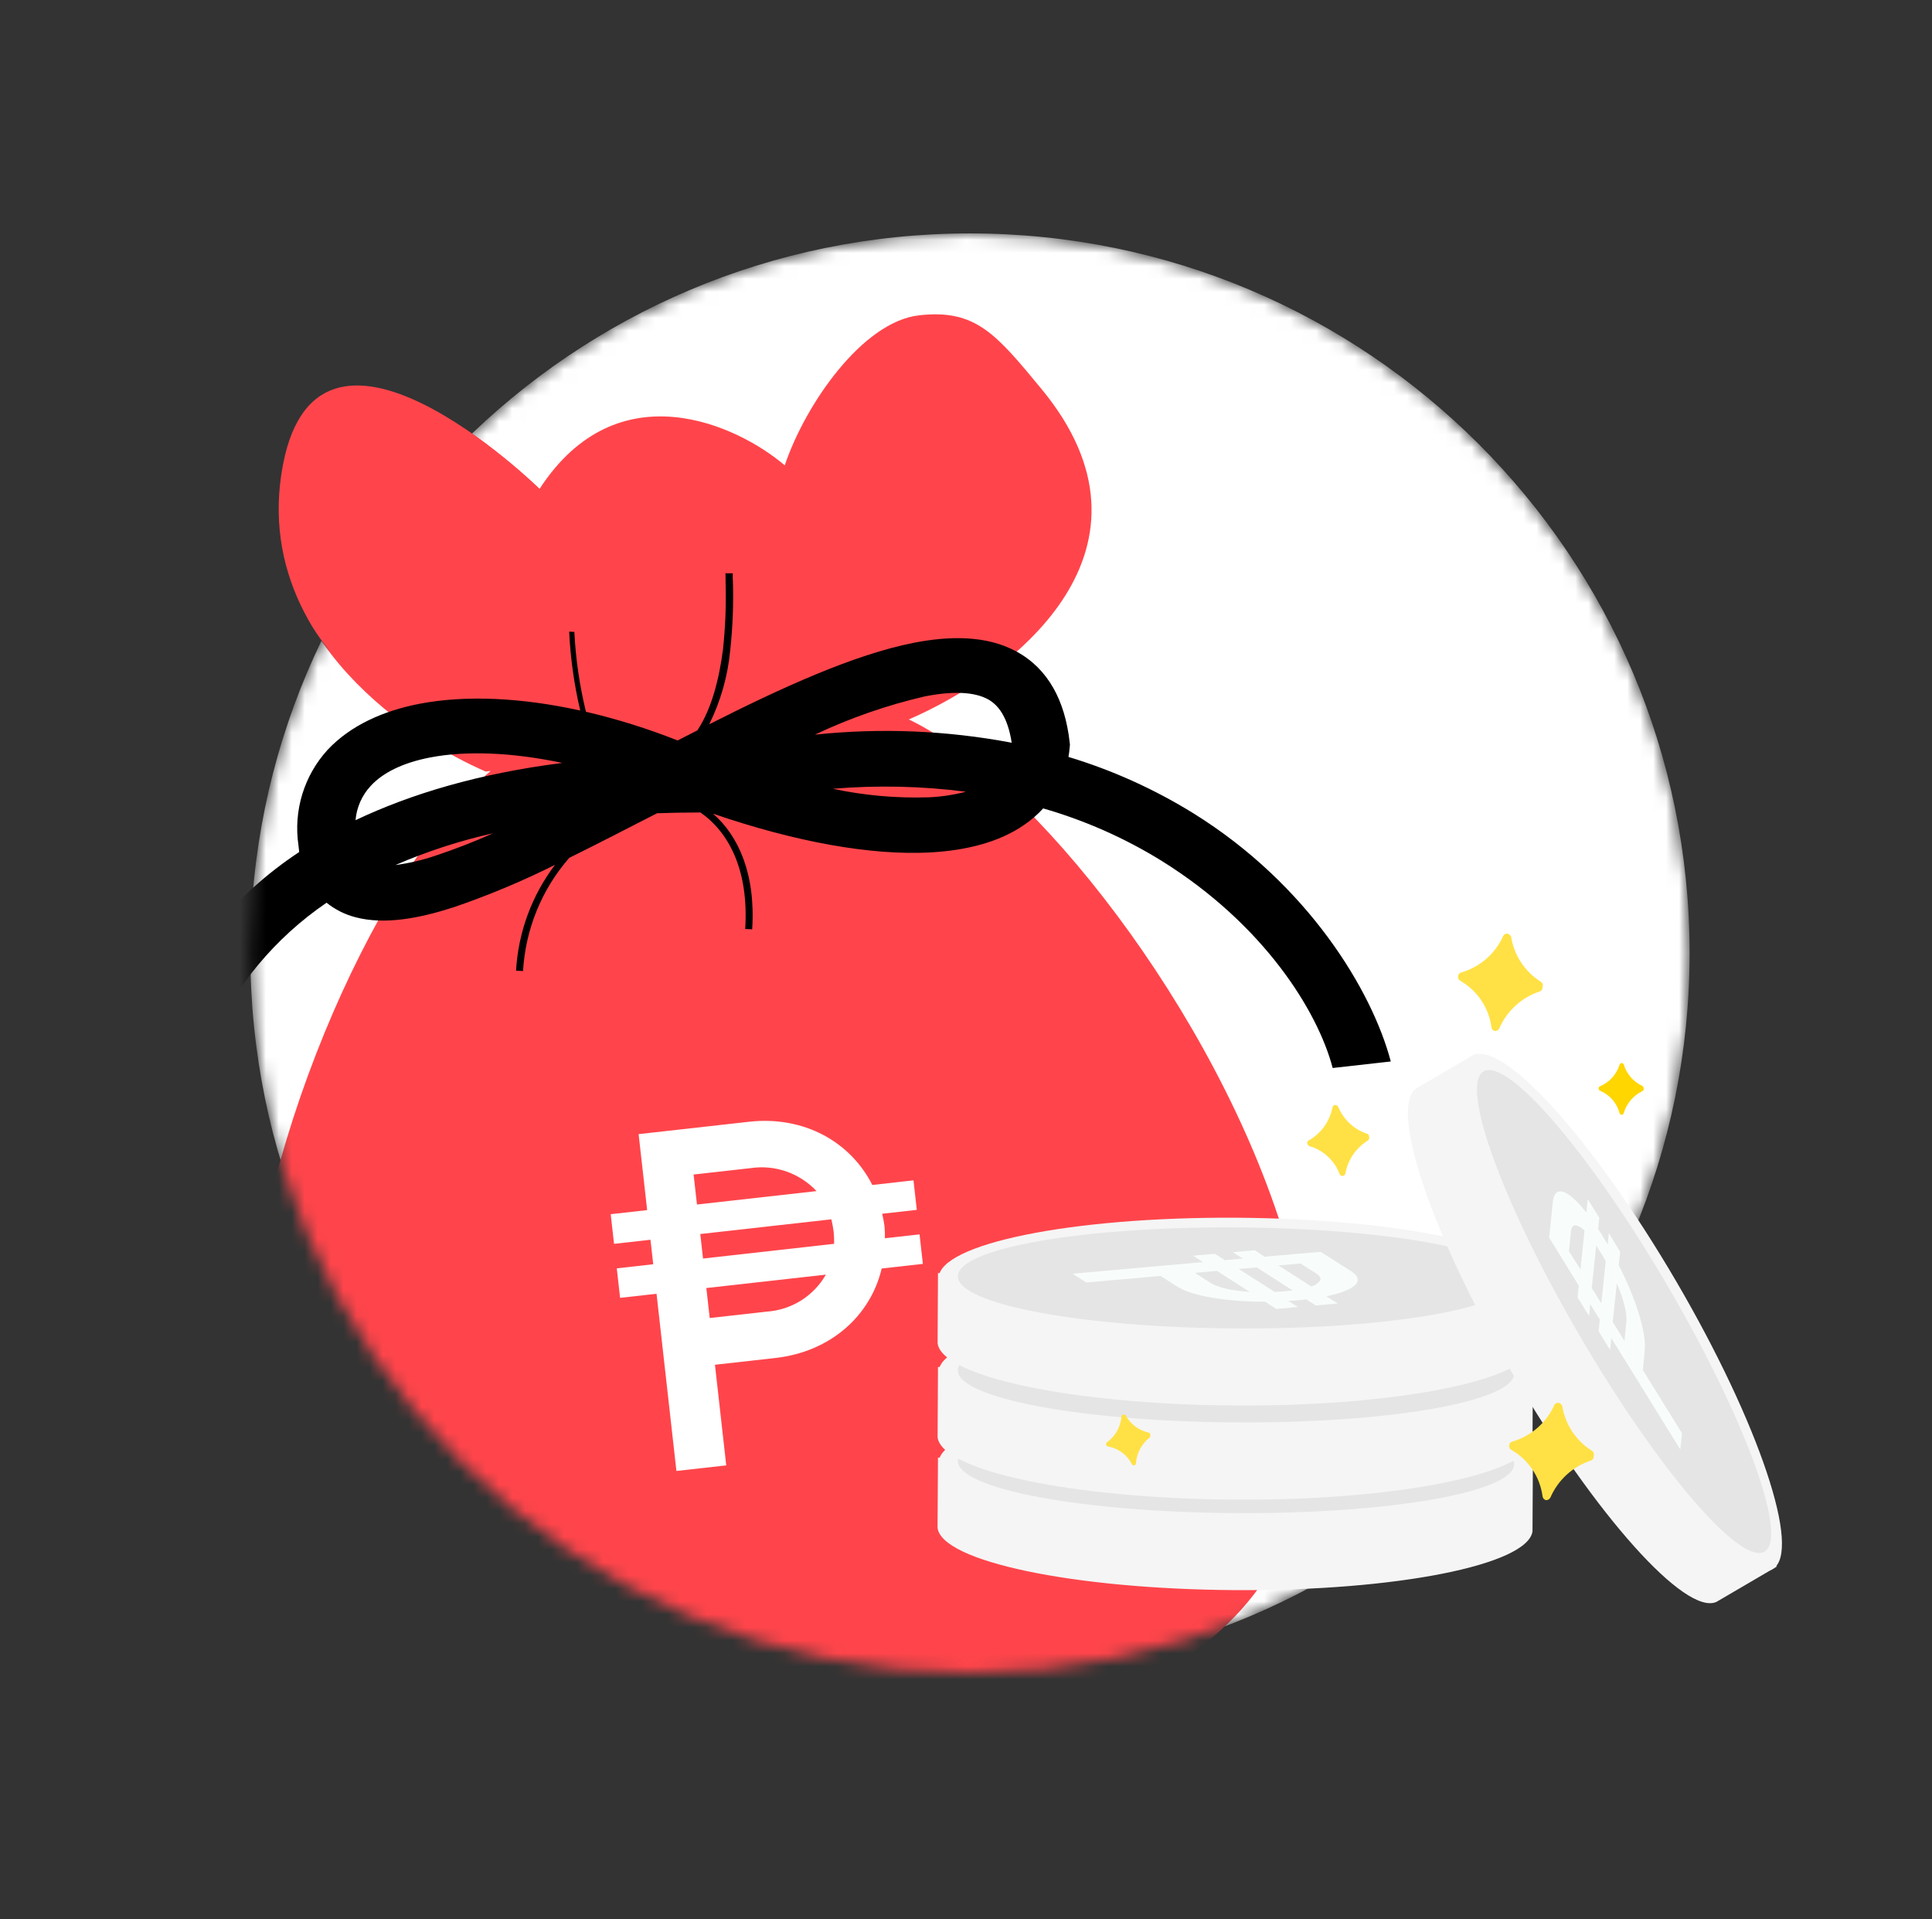 <svg width="149" height="148" viewBox="0 0 149 148" fill="none" xmlns="http://www.w3.org/2000/svg">
<rect x="0" y="0" width="149" height="148" fill="#333333" stroke="none"/>
<mask id="mask0_1862_3352" style="mask-type:alpha" maskUnits="userSpaceOnUse" x="19" y="18" width="112" height="111">
<path d="M74.806 129C105.458 129 130.306 104.152 130.306 73.5C130.306 42.848 105.458 18 74.806 18C44.154 18 19.306 42.848 19.306 73.5C19.306 104.152 44.154 129 74.806 129Z" fill="#FFE7E8"/>
</mask>
<g mask="url(#mask0_1862_3352)">
<path d="M74.806 129C105.458 129 130.306 104.152 130.306 73.5C130.306 42.848 105.458 18 74.806 18C44.154 18 19.306 42.848 19.306 73.5C19.306 104.152 44.154 129 74.806 129Z" fill="white"/>
<path d="M70.089 55.482C78.587 51.79 90.38 42.176 80.315 29.988C76.792 25.722 75.229 23.828 70.884 24.316C66.539 24.804 62.126 31.13 60.521 35.886C56.9 32.793 47.638 28.436 41.61 37.703C41.61 37.703 24.104 20.536 21.697 36.572C19.766 49.399 32.049 57.184 37.459 59.498L37.84 59.455C21.447 73.352 -0.894 141.743 51.379 135.877L74.39 133.294C127.186 127.364 88.973 64.451 70.089 55.482Z" fill="#FF454B"/>
<path fill-rule="evenodd" clip-rule="evenodd" d="M92.043 62.723C89.033 60.859 85.792 59.395 82.402 58.371C82.444 58.126 82.48 57.875 82.499 57.615L82.516 57.426L82.495 57.241C82.135 54.034 80.841 51.58 78.398 50.246C76.081 48.984 73.235 49.03 70.471 49.571C65.847 50.481 60.235 53.051 54.697 55.854C55.583 54.063 56.133 52.125 56.317 50.136C56.51 48.367 56.578 46.586 56.523 44.807C56.495 44.559 56.516 44.358 56.515 44.208L55.947 44.213C55.964 44.366 55.951 44.582 55.958 44.833C56.012 46.585 55.945 48.338 55.759 50.081C55.47 52.283 54.921 54.601 53.781 56.326L52.26 57.102C49.961 56.192 47.597 55.452 45.19 54.889C44.697 52.87 44.397 50.807 44.295 48.731L43.896 48.711C43.993 50.761 44.279 52.797 44.75 54.794C40.206 53.793 35.928 53.592 32.366 54.271C29.559 54.811 27.028 55.942 25.262 57.828C24.367 58.809 23.701 59.978 23.312 61.249C22.924 62.519 22.823 63.861 23.016 65.175C23.036 65.355 23.056 65.53 23.076 65.704C20.6 67.341 18.38 69.334 16.489 71.621C10.252 79.18 9.345 88.097 9.204 93.477L11.403 93.536L13.607 93.594C13.738 88.51 14.602 80.835 19.881 74.439C21.416 72.591 23.201 70.968 25.186 69.615C25.839 70.141 26.596 70.522 27.407 70.733C29.672 71.336 32.373 70.808 34.974 69.969C37.653 69.055 40.268 67.961 42.801 66.695C41.012 69.057 39.967 71.898 39.799 74.856L40.338 74.882C40.525 71.657 41.779 68.587 43.903 66.154C46.117 65.064 48.401 63.875 50.676 62.714C51.744 62.676 52.858 62.657 54.019 62.655C56.169 64.145 57.766 67.058 57.471 71.641L58.01 71.666C58.283 67.412 56.961 64.463 54.994 62.749C61.337 64.926 67.147 65.978 71.723 65.738C74.509 65.586 77.058 64.952 78.987 63.61C79.524 63.246 80.016 62.821 80.452 62.342C83.657 63.262 86.721 64.617 89.559 66.368C97.479 71.288 101.628 77.982 102.779 82.36L107.261 81.857C105.817 76.386 100.874 68.206 92.043 62.723ZM28.601 60.594C29.504 59.619 31.012 58.828 33.179 58.413C35.917 57.886 39.441 58.005 43.365 58.835C36.951 59.646 31.703 61.215 27.419 63.25C27.504 62.257 27.92 61.321 28.601 60.594V60.594ZM33.625 65.973C32.608 66.322 31.559 66.569 30.493 66.71C32.923 65.659 35.447 64.838 38.031 64.257C36.593 64.903 35.122 65.476 33.625 65.973ZM71.594 61.487C69.123 61.564 66.651 61.343 64.232 60.828C67.649 60.542 71.087 60.618 74.488 61.055C73.541 61.302 72.571 61.447 71.594 61.487V61.487ZM62.847 56.654C65.56 55.369 68.402 54.38 71.326 53.703C73.686 53.24 75.221 53.406 76.173 53.915C76.931 54.323 77.707 55.211 78.024 57.276C73.022 56.33 67.909 56.12 62.847 56.654V56.654Z" fill="black"/>
<path d="M47.099 93.635L49.91 93.32L49.252 87.461L57.757 86.507C62.028 86.027 65.607 88.075 67.275 91.382L70.45 91.025L70.706 93.301L68.033 93.601C68.112 93.915 68.173 94.234 68.215 94.556C68.245 94.866 68.255 95.178 68.245 95.49L70.918 95.19L71.173 97.466L67.998 97.822C67.145 101.45 64.072 104.244 59.801 104.723L55.139 105.246L56.009 113.005L52.167 113.436L50.634 99.771L47.823 100.086L47.568 97.811L50.378 97.495L50.166 95.606L47.356 95.921L47.099 93.635ZM53.492 90.576L53.752 92.888L62.971 91.854C62.333 91.171 61.539 90.653 60.657 90.344C59.775 90.035 58.831 89.945 57.906 90.08L53.492 90.576ZM64.116 94.03L54.007 95.164L54.219 97.054L64.328 95.919C64.336 95.607 64.324 95.296 64.293 94.985C64.252 94.664 64.193 94.345 64.116 94.03V94.03ZM63.694 98.295L54.475 99.329L54.734 101.642L59.148 101.147C60.082 101.082 60.986 100.788 61.779 100.291C62.572 99.793 63.229 99.108 63.694 98.295V98.295Z" fill="white"/>
</g>
<path d="M41.61 37.703C37.416 41.62 33.795 47.444 37.416 50.537L32.958 51.652C29.255 50.068 26.832 53.767 23.452 47.193C21.894 44.164 21.088 40.619 21.698 36.572C24.105 20.536 41.61 37.703 41.61 37.703Z" fill="#FF454B"/>
<path fill-rule="evenodd" clip-rule="evenodd" d="M118.19 118.085V118.023C118.19 118 118.19 117.982 118.19 117.963C118.19 117.945 118.19 117.923 118.19 117.9L118.22 112.683L72.339 112.413L72.306 117.815C72.602 120.405 82.737 122.54 95.206 122.625C107.674 122.71 117.849 120.672 118.19 118.085Z" fill="#F5F5F5"/>
<path d="M118.256 113.072C118.272 110.427 108.017 108.223 95.352 108.148C82.687 108.073 72.407 110.155 72.392 112.799C72.376 115.444 82.63 117.648 95.296 117.723C107.961 117.798 118.24 115.716 118.256 113.072Z" fill="#F5F5F5"/>
<path d="M116.776 112.918C116.789 110.766 107.195 108.965 95.347 108.894C83.499 108.824 73.885 110.511 73.872 112.663C73.859 114.815 83.453 116.616 95.301 116.686C107.149 116.757 116.763 115.069 116.776 112.918Z" fill="#E5E5E5"/>
<path fill-rule="evenodd" clip-rule="evenodd" d="M118.19 111.092V111.029C118.19 111.007 118.19 110.989 118.19 110.97C118.19 110.952 118.19 110.929 118.19 110.907L118.22 105.69L72.34 105.42L72.31 110.837C72.606 113.427 82.74 115.562 95.209 115.647C107.678 115.732 117.85 113.675 118.19 111.092Z" fill="#F5F5F5"/>
<path d="M118.256 106.078C118.272 103.434 108.017 101.229 95.352 101.154C82.687 101.079 72.407 103.161 72.392 105.806C72.376 108.45 82.63 110.654 95.296 110.729C107.961 110.805 118.24 108.722 118.256 106.078Z" fill="#F5F5F5"/>
<path d="M116.776 105.924C116.788 103.772 107.194 101.971 95.347 101.901C83.499 101.83 73.884 103.518 73.871 105.669C73.859 107.821 83.453 109.622 95.3 109.693C107.148 109.763 116.763 108.076 116.776 105.924Z" fill="#E5E5E5"/>
<path fill-rule="evenodd" clip-rule="evenodd" d="M118.19 103.848V103.785C118.19 103.763 118.19 103.744 118.19 103.726C118.19 103.707 118.19 103.685 118.19 103.663L118.22 98.446L72.34 98.176L72.31 103.578C72.606 106.168 82.74 108.303 95.209 108.388C107.678 108.473 117.85 106.43 118.19 103.848Z" fill="#F5F5F5"/>
<path d="M118.256 98.831C118.272 96.187 108.017 93.982 95.352 93.907C82.687 93.832 72.407 95.915 72.392 98.559C72.376 101.203 82.63 103.407 95.296 103.483C107.961 103.558 118.24 101.475 118.256 98.831Z" fill="#F5F5F5"/>
<path d="M116.776 98.677C116.789 96.525 107.195 94.724 95.347 94.654C83.499 94.583 73.885 96.271 73.872 98.422C73.859 100.574 83.453 102.375 95.301 102.446C107.149 102.516 116.763 100.829 116.776 98.677Z" fill="#E5E5E5"/>
<path d="M98.432 100.94L97.566 100.385C94.654 100.385 91.957 99.963 90.784 99.212L89.507 98.394L83.78 98.901L82.725 98.224L92.785 97.332L92.016 96.836L93.692 96.688L94.465 97.184L95.853 97.058L95.079 96.566L96.759 96.414L97.529 96.91L101.854 96.54L104.185 98.02C104.677 98.338 104.81 98.649 104.637 98.942C104.392 99.341 103.564 99.704 102.294 99.963L103.16 100.521L101.484 100.669L100.744 100.2C100.522 100.229 100.293 100.255 100.056 100.277L99.357 100.322L100.097 100.792L98.432 100.94ZM96.922 97.735L95.531 97.857L98.306 99.633L99.005 99.589C99.242 99.567 99.468 99.541 99.693 99.511L96.922 97.735ZM93.363 98.934C93.947 99.304 95.061 99.545 96.385 99.626L93.855 98.005L92.153 98.157L93.363 98.934V98.934ZM100.3 97.436L98.598 97.587L101.125 99.208C101.388 99.141 101.624 98.994 101.799 98.786C101.906 98.609 101.825 98.416 101.51 98.209L100.3 97.436Z" fill="#F8FDFC"/>
<path fill-rule="evenodd" clip-rule="evenodd" d="M132.361 123.539L132.413 123.51L132.464 123.48L132.516 123.45L137.023 120.812L113.861 81.222L109.199 83.949C107.123 85.525 110.453 95.33 116.751 106.094C123.048 116.857 129.971 124.579 132.361 123.539Z" fill="#F5F5F5"/>
<path d="M136.71 121.005C138.993 119.67 135.658 109.726 129.262 98.794C122.867 87.862 115.832 80.082 113.549 81.418C111.267 82.753 114.602 92.697 120.997 103.629C127.393 114.561 134.428 122.341 136.71 121.005Z" fill="#F5F5F5"/>
<path d="M136.086 119.656C137.943 118.57 134.598 109.399 128.615 99.172C122.633 88.946 116.277 81.537 114.419 82.623C112.562 83.71 115.907 92.881 121.89 103.107C127.873 113.334 134.228 120.743 136.086 119.656Z" fill="#E5E5E5"/>
<path d="M124.946 96.54L124.839 97.565C126.156 100.155 126.985 102.745 126.84 104.147L126.7 105.657L129.719 110.53L129.589 111.777L124.269 103.189L124.176 104.099L123.288 102.667L123.385 101.757L122.645 100.573L122.552 101.483L121.664 100.052L121.757 99.141L119.474 95.441L119.759 92.689C119.821 92.108 120.04 91.849 120.38 91.875C120.846 91.908 121.538 92.489 122.345 93.506L122.452 92.481L123.34 93.913L123.248 94.775C123.373 94.964 123.499 95.145 123.618 95.356C123.736 95.567 123.866 95.771 123.988 95.963L124.076 95.097L124.946 96.54ZM122.759 99.33L123.499 100.518L123.84 97.24C123.729 97.051 123.607 96.836 123.47 96.636C123.333 96.437 123.222 96.244 123.1 96.056L122.759 99.33ZM125.431 101.972C125.505 101.28 125.212 100.177 124.691 98.96L124.376 101.946L125.279 103.4L125.427 101.972H125.431ZM120.968 96.448L121.89 97.887L122.201 94.901C122.024 94.695 121.787 94.552 121.523 94.49C121.313 94.472 121.176 94.635 121.153 95.005L121.002 96.437" fill="#F8FDFC"/>
<path d="M116.543 72.254C116.657 72.959 116.92 73.631 117.314 74.226C117.709 74.821 118.225 75.326 118.829 75.706C118.884 75.737 118.928 75.785 118.955 75.841C118.982 75.898 118.991 75.962 118.981 76.024L118.959 76.191C118.952 76.253 118.927 76.312 118.887 76.36C118.847 76.408 118.793 76.443 118.733 76.461C118.047 76.691 117.416 77.062 116.882 77.551C116.348 78.04 115.922 78.635 115.632 79.299C115.603 79.363 115.555 79.417 115.496 79.455C115.436 79.493 115.367 79.513 115.296 79.513C115.226 79.499 115.161 79.464 115.113 79.411C115.064 79.359 115.034 79.292 115.026 79.221C114.926 78.475 114.656 77.762 114.236 77.138C113.815 76.514 113.256 75.996 112.602 75.624C112.548 75.593 112.505 75.545 112.478 75.489C112.45 75.432 112.441 75.368 112.45 75.306V75.266C112.458 75.203 112.484 75.144 112.525 75.096C112.565 75.048 112.619 75.013 112.68 74.996C113.395 74.792 114.057 74.434 114.619 73.947C115.181 73.46 115.63 72.856 115.932 72.176C115.959 72.115 116.007 72.064 116.067 72.033C116.127 72.002 116.195 71.993 116.261 72.006C116.326 72.018 116.386 72.048 116.436 72.092C116.485 72.135 116.522 72.191 116.543 72.254ZM120.202 108.181C120.136 108.169 120.068 108.179 120.008 108.21C119.949 108.241 119.901 108.29 119.873 108.351C119.569 109.031 119.12 109.636 118.558 110.124C117.995 110.611 117.333 110.97 116.617 111.174C116.557 111.191 116.503 111.225 116.463 111.273C116.423 111.32 116.398 111.379 116.391 111.44V111.485C116.383 111.547 116.393 111.611 116.421 111.667C116.449 111.724 116.492 111.771 116.546 111.803C117.201 112.174 117.76 112.692 118.18 113.316C118.6 113.94 118.869 114.654 118.966 115.399C118.976 115.47 119.007 115.536 119.057 115.588C119.106 115.64 119.17 115.675 119.24 115.688C119.31 115.688 119.378 115.668 119.437 115.631C119.496 115.593 119.543 115.54 119.573 115.477C119.863 114.813 120.289 114.216 120.823 113.727C121.358 113.237 121.99 112.866 122.677 112.636C122.737 112.618 122.79 112.584 122.83 112.537C122.871 112.489 122.896 112.431 122.903 112.369L122.925 112.199C122.933 112.137 122.923 112.074 122.896 112.018C122.869 111.961 122.827 111.914 122.773 111.881C122.169 111.501 121.652 110.998 121.257 110.403C120.862 109.809 120.598 109.137 120.483 108.432C120.463 108.369 120.427 108.312 120.377 108.268C120.328 108.224 120.267 108.194 120.202 108.181ZM86.621 109.091C86.585 109.096 86.553 109.113 86.528 109.139C86.504 109.166 86.49 109.2 86.488 109.235C86.458 109.627 86.343 110.007 86.152 110.349C85.96 110.692 85.696 110.989 85.378 111.218C85.35 111.237 85.329 111.264 85.317 111.295C85.305 111.326 85.303 111.36 85.311 111.392V111.415C85.318 111.447 85.334 111.477 85.358 111.501C85.382 111.524 85.412 111.541 85.444 111.548C85.837 111.615 86.208 111.773 86.53 112.008C86.851 112.244 87.112 112.551 87.294 112.906C87.31 112.94 87.337 112.967 87.371 112.985C87.404 113.002 87.442 113.008 87.479 113.002C87.515 112.99 87.546 112.968 87.569 112.938C87.592 112.909 87.606 112.873 87.609 112.835C87.635 112.453 87.742 112.081 87.921 111.743C88.1 111.405 88.348 111.108 88.648 110.871C88.674 110.851 88.694 110.824 88.705 110.793C88.716 110.762 88.718 110.729 88.711 110.697V110.608C88.705 110.576 88.689 110.546 88.666 110.522C88.643 110.498 88.614 110.482 88.582 110.475C88.213 110.394 87.865 110.235 87.562 110.009C87.259 109.783 87.007 109.496 86.824 109.165C86.802 109.133 86.771 109.108 86.734 109.095C86.698 109.082 86.658 109.08 86.621 109.091Z" fill="#FFE145"/>
<path d="M102.823 85.276C102.858 85.242 102.904 85.221 102.953 85.216C103.006 85.212 103.059 85.224 103.105 85.25C103.151 85.276 103.187 85.316 103.21 85.364C103.409 85.844 103.708 86.275 104.086 86.63C104.465 86.985 104.916 87.255 105.407 87.422C105.451 87.432 105.491 87.454 105.523 87.487C105.554 87.519 105.576 87.56 105.584 87.604L105.597 87.727C105.602 87.772 105.593 87.818 105.573 87.859C105.552 87.9 105.521 87.935 105.482 87.959C105.035 88.237 104.65 88.606 104.354 89.041C104.058 89.477 103.856 89.97 103.761 90.488C103.75 90.538 103.724 90.584 103.687 90.62C103.65 90.656 103.604 90.68 103.553 90.69C103.501 90.692 103.45 90.677 103.407 90.648C103.363 90.619 103.33 90.577 103.311 90.528C103.117 90.017 102.807 89.557 102.404 89.186C102.002 88.814 101.519 88.542 100.993 88.39C100.95 88.376 100.912 88.349 100.884 88.314C100.855 88.278 100.838 88.235 100.834 88.19L100.816 88.172C100.81 88.127 100.818 88.082 100.839 88.041C100.859 88.001 100.891 87.968 100.931 87.947C101.402 87.681 101.81 87.316 102.126 86.877C102.442 86.438 102.658 85.936 102.76 85.404C102.765 85.356 102.788 85.31 102.823 85.276Z" fill="#FFE145"/>
<path d="M124.974 82.009C125.003 81.989 125.038 81.979 125.074 81.982C125.106 81.984 125.136 81.995 125.163 82.012C125.19 82.03 125.212 82.053 125.228 82.081C125.334 82.444 125.517 82.779 125.763 83.065C126.01 83.351 126.314 83.581 126.657 83.74C126.687 83.753 126.712 83.775 126.729 83.803C126.747 83.83 126.756 83.862 126.755 83.895L126.766 83.983C126.767 84.016 126.758 84.049 126.74 84.077C126.723 84.106 126.697 84.128 126.667 84.141C126.321 84.308 126.014 84.544 125.766 84.837C125.518 85.129 125.334 85.47 125.225 85.837C125.214 85.873 125.193 85.905 125.164 85.929C125.135 85.952 125.1 85.967 125.063 85.97C125.026 85.967 124.99 85.953 124.962 85.929C124.933 85.905 124.913 85.873 124.904 85.837C124.802 85.452 124.612 85.097 124.35 84.797C124.088 84.498 123.76 84.263 123.392 84.111C123.362 84.096 123.337 84.074 123.319 84.046C123.301 84.018 123.291 83.986 123.29 83.952L123.287 83.93C123.287 83.897 123.297 83.865 123.315 83.837C123.334 83.809 123.36 83.788 123.391 83.775C123.752 83.622 124.074 83.392 124.337 83.101C124.6 82.81 124.796 82.466 124.912 82.091C124.923 82.058 124.945 82.029 124.974 82.009Z" fill="#FFD600"/>
</svg>
